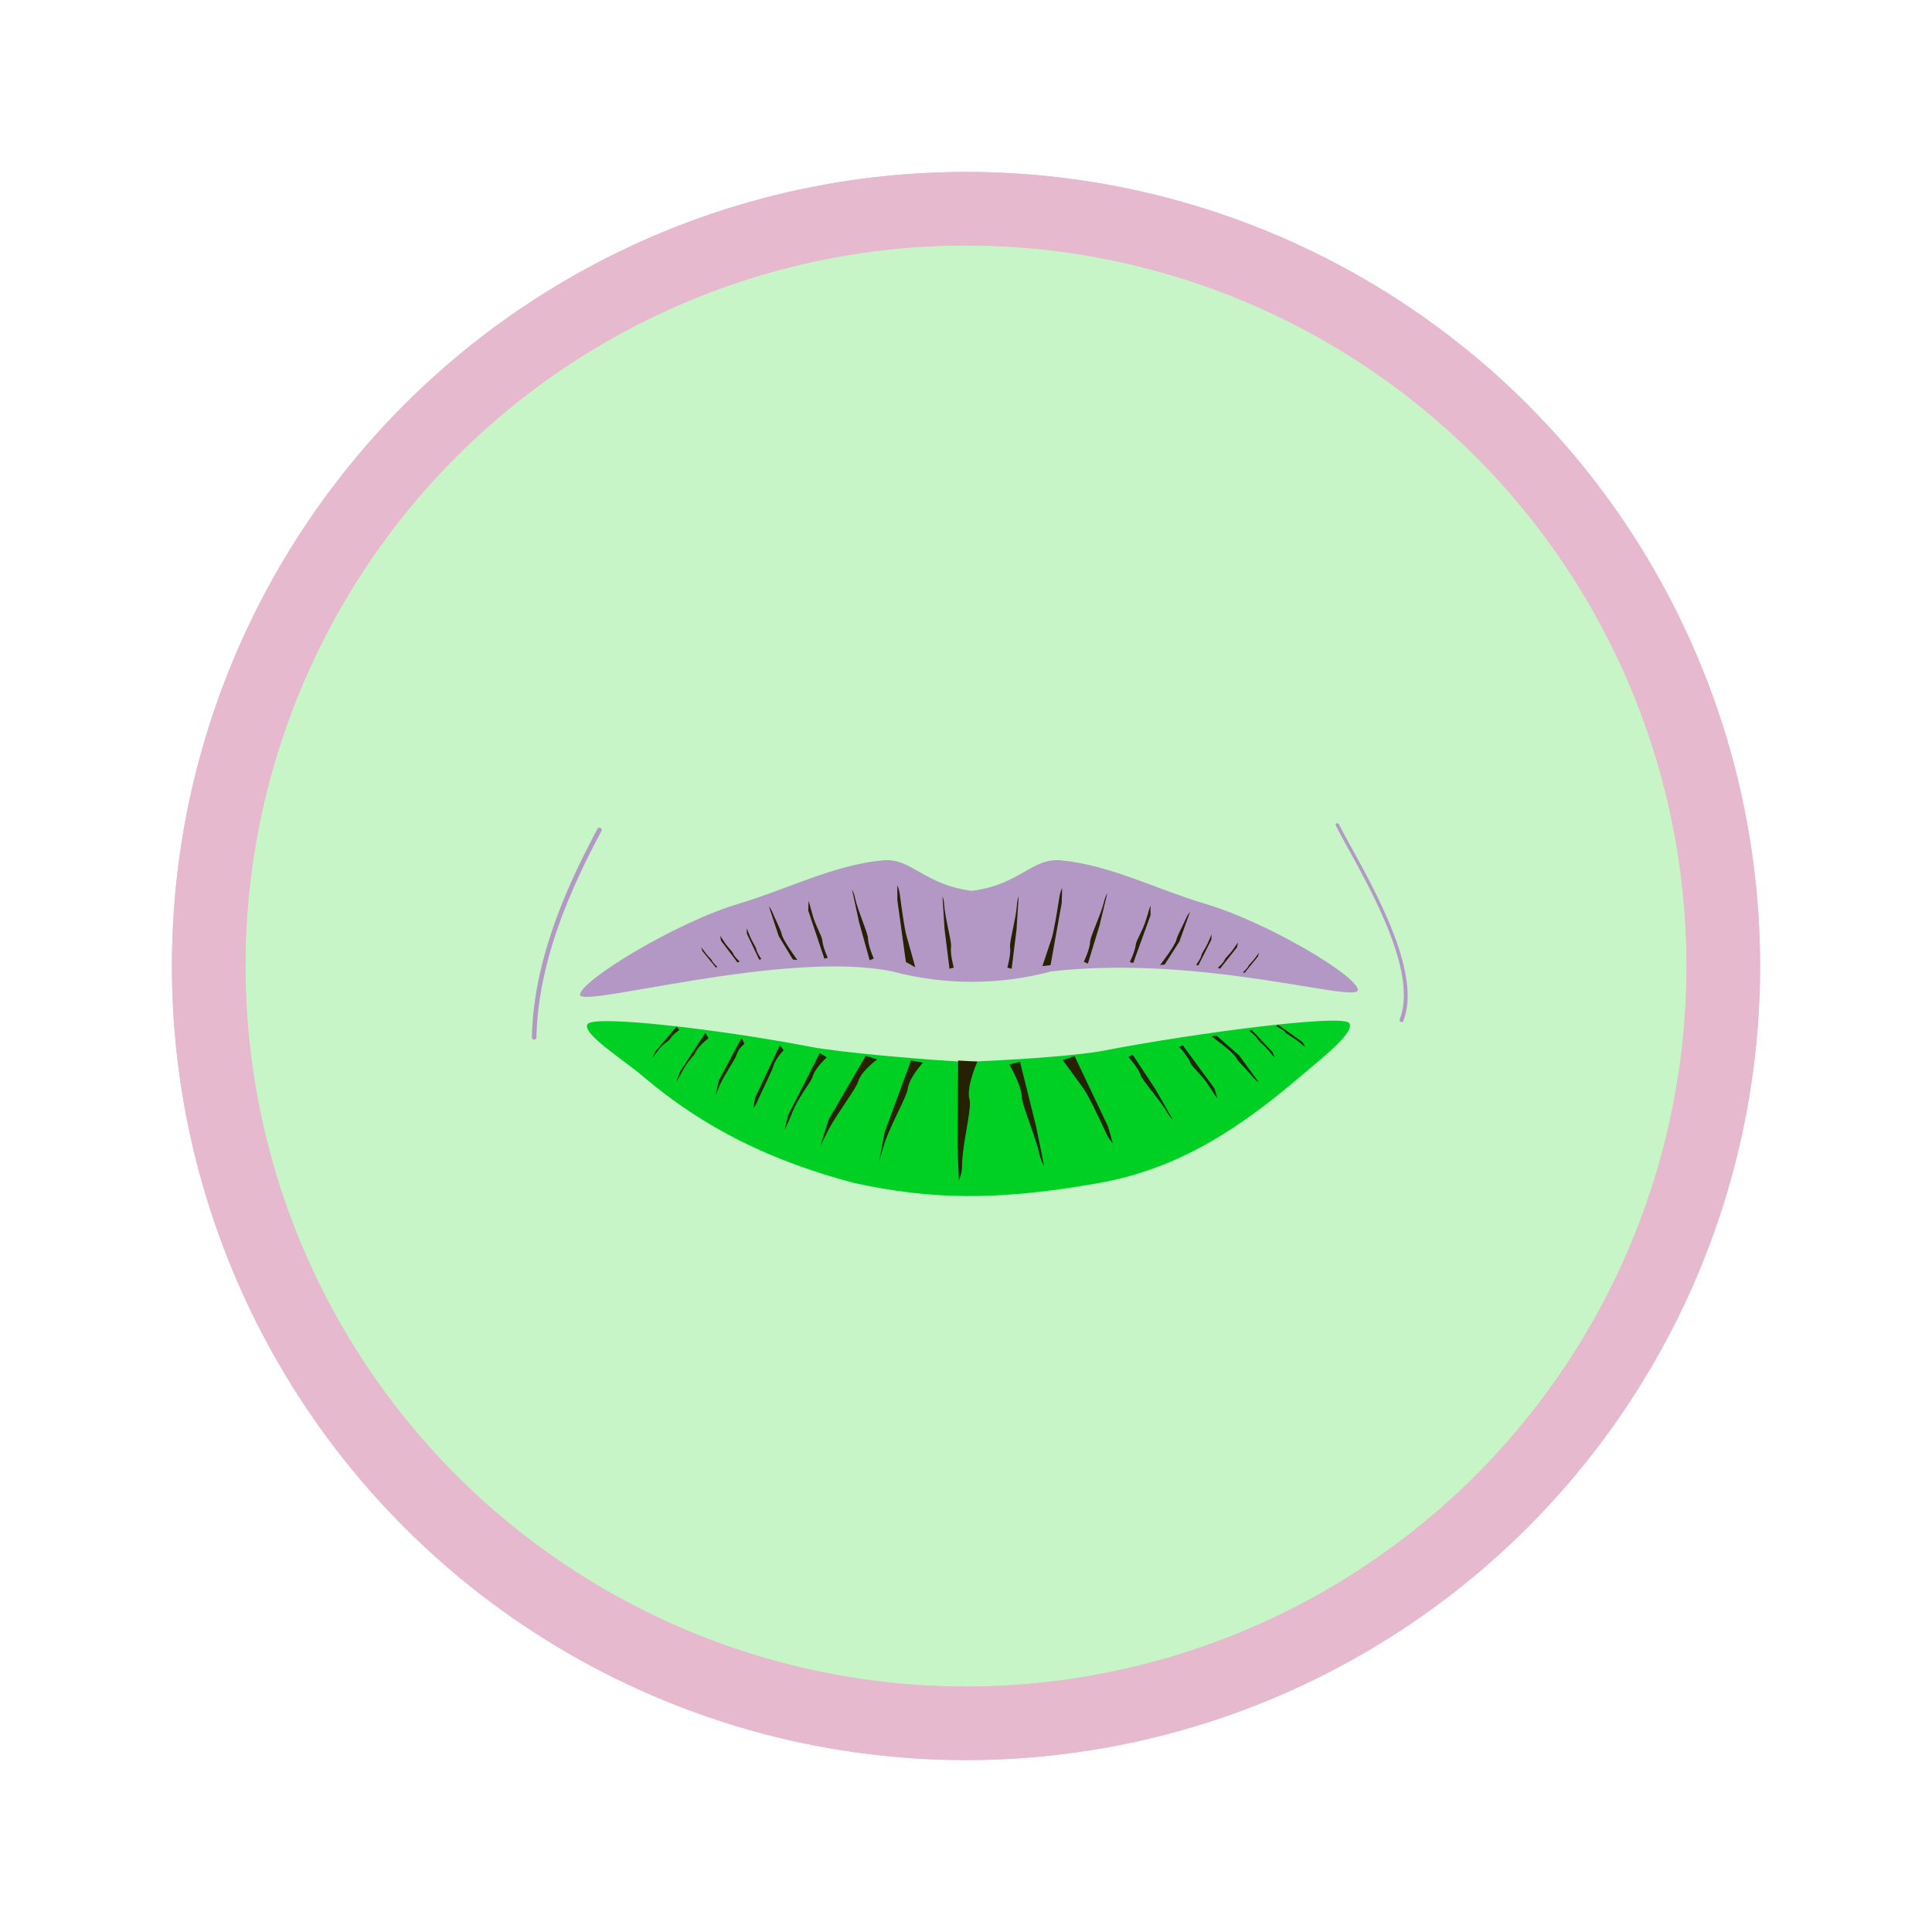 <?xml version="1.0" encoding="UTF-8" standalone="no"?>
<svg
   width="764.23"
   height="764.23"
   viewBox="0 0 764.23 764.23"
   version="1.1"
   id="svg7"
   sodipodi:docname="E5.svg"
   inkscape:version="1.3 (0e150ed6c4, 2023-07-21)"
   inkscape:export-filename="E4-2.svg"
   inkscape:export-xdpi="96"
   inkscape:export-ydpi="96"
   xml:space="preserve"
   xmlns:inkscape="http://www.inkscape.org/namespaces/inkscape"
   xmlns:sodipodi="http://sodipodi.sourceforge.net/DTD/sodipodi-0.dtd"
   xmlns="http://www.w3.org/2000/svg"
   xmlns:svg="http://www.w3.org/2000/svg"><sodipodi:namedview
     id="namedview7"
     pagecolor="#505050"
     bordercolor="#eeeeee"
     borderopacity="1"
     inkscape:showpageshadow="0"
     inkscape:pageopacity="0"
     inkscape:pagecheckerboard="0"
     inkscape:deskcolor="#d1d1d1"
     inkscape:zoom="2"
     inkscape:cx="280.5"
     inkscape:cy="436"
     inkscape:window-width="1920"
     inkscape:window-height="1008"
     inkscape:window-x="1912"
     inkscape:window-y="-8"
     inkscape:window-maximized="1"
     inkscape:current-layer="svg7"
     showguides="true"
     showgrid="false" /><defs
     id="defs2"><clipPath
       clipPathUnits="userSpaceOnUse"
       id="clipPath40"><g
         id="g41"><rect
           width="1920"
           height="1080"
           id="rect40"
           x="0"
           y="0" /></g></clipPath><clipPath
       clipPathUnits="userSpaceOnUse"
       id="clipPath39"><g
         id="g40"><rect
           width="1920"
           height="1080"
           id="rect39"
           x="0"
           y="0" /></g></clipPath><clipPath
       clipPathUnits="userSpaceOnUse"
       id="clipPath73"><g
         id="g75"><g
           id="g74"
           transform="matrix(1,0,0,0.8,0,112.539)"><rect
             width="1920"
             height="1080"
             id="rect73"
             x="0"
             y="0" /></g></g></clipPath><clipPath
       clipPathUnits="userSpaceOnUse"
       id="clipPath71"><g
         id="g73"><g
           id="g72"
           transform="matrix(1,0,0,0.8,0,112.539)"><rect
             width="1920"
             height="1080"
             id="rect71"
             x="0"
             y="0" /></g></g></clipPath><clipPath
       clipPathUnits="userSpaceOnUse"
       id="clipPath69"><g
         id="g71"><g
           id="g70"
           transform="matrix(1,0,0,0.8,0,112.539)"><rect
             width="1920"
             height="1080"
             id="rect69"
             x="0"
             y="0" /></g></g></clipPath><clipPath
       clipPathUnits="userSpaceOnUse"
       id="clipPath67"><g
         id="g69"><g
           id="g68"
           transform="matrix(1,0,0,0.8,0,112.539)"><rect
             width="1920"
             height="1080"
             id="rect67"
             x="0"
             y="0" /></g></g></clipPath><clipPath
       clipPathUnits="userSpaceOnUse"
       id="clipPath65"><g
         id="g67"><g
           id="g66"
           transform="matrix(1,0,0,0.8,0,112.539)"><rect
             width="1920"
             height="1080"
             id="rect65"
             x="0"
             y="0" /></g></g></clipPath><clipPath
       clipPathUnits="userSpaceOnUse"
       id="clipPath63"><g
         id="g65"><g
           id="g64"
           transform="matrix(1,0,0,0.8,0,112.539)"><rect
             width="1920"
             height="1080"
             id="rect63"
             x="0"
             y="0" /></g></g></clipPath><clipPath
       clipPathUnits="userSpaceOnUse"
       id="clipPath61"><g
         id="g63"><g
           id="g62"
           transform="matrix(1,0,0,0.8,0,112.539)"><rect
             width="1920"
             height="1080"
             id="rect61"
             x="0"
             y="0" /></g></g></clipPath><clipPath
       clipPathUnits="userSpaceOnUse"
       id="clipPath59"><g
         id="g61"><g
           id="g60"
           transform="matrix(1,0,0,0.8,0,112.539)"><rect
             width="1920"
             height="1080"
             id="rect59"
             x="0"
             y="0" /></g></g></clipPath><clipPath
       clipPathUnits="userSpaceOnUse"
       id="clipPath57"><g
         id="g59"><g
           id="g58"
           transform="matrix(1,0,0,0.8,0,112.539)"><rect
             width="1920"
             height="1080"
             id="rect57"
             x="0"
             y="0" /></g></g></clipPath><clipPath
       clipPathUnits="userSpaceOnUse"
       id="clipPath55"><g
         id="g57"><g
           id="g56"
           transform="matrix(1,0,0,0.8,0,112.539)"><rect
             width="1920"
             height="1080"
             id="rect55"
             x="0"
             y="0" /></g></g></clipPath><clipPath
       clipPathUnits="userSpaceOnUse"
       id="clipPath53"><g
         id="g55"><g
           id="g54"
           transform="matrix(1,0,0,0.8,0,112.539)"><rect
             width="1920"
             height="1080"
             id="rect53"
             x="0"
             y="0" /></g></g></clipPath><clipPath
       clipPathUnits="userSpaceOnUse"
       id="clipPath51"><g
         id="g53"><g
           id="g52"
           transform="matrix(1,0,0,0.8,0,112.539)"><rect
             width="1920"
             height="1080"
             id="rect51"
             x="0"
             y="0" /></g></g></clipPath><clipPath
       clipPathUnits="userSpaceOnUse"
       id="clipPath49"><g
         id="g51"><g
           id="g50"
           transform="matrix(1,0,0,0.8,0,112.539)"><rect
             width="1920"
             height="1080"
             id="rect49"
             x="0"
             y="0" /></g></g></clipPath><clipPath
       clipPathUnits="userSpaceOnUse"
       id="clipPath47"><g
         id="g49"><g
           id="g48"
           transform="matrix(1,0,0,0.8,0,112.539)"><rect
             width="1920"
             height="1080"
             id="rect47"
             x="0"
             y="0" /></g></g></clipPath><clipPath
       clipPathUnits="userSpaceOnUse"
       id="clipPath45"><g
         id="g47"><g
           id="g46"
           transform="matrix(1,0,0,0.8,0,112.539)"><rect
             width="1920"
             height="1080"
             id="rect45"
             x="0"
             y="0" /></g></g></clipPath><clipPath
       clipPathUnits="userSpaceOnUse"
       id="clipPath11"><g
         id="g12"><rect
           width="1920"
           height="1080"
           id="rect11"
           x="0"
           y="0" /></g></clipPath><clipPath
       clipPathUnits="userSpaceOnUse"
       id="clipPath10"><g
         id="g11"><rect
           width="1920"
           height="1080"
           id="rect10"
           x="0"
           y="0" /></g></clipPath><clipPath
       clipPathUnits="userSpaceOnUse"
       id="clipPath9"><g
         id="g10"><rect
           width="1920"
           height="1080"
           id="rect9"
           x="0"
           y="0" /></g></clipPath><clipPath
       clipPathUnits="userSpaceOnUse"
       id="clipPath8"><g
         id="g9"><rect
           width="1920"
           height="1080"
           id="rect8"
           x="0"
           y="0" /></g></clipPath><clipPath
       clipPathUnits="userSpaceOnUse"
       id="clipPath7"><g
         id="g8"><rect
           width="1920"
           height="1080"
           id="rect7"
           x="0"
           y="0" /></g></clipPath><clipPath
       clipPathUnits="userSpaceOnUse"
       id="clipPath6"><g
         id="g7"><rect
           width="1920"
           height="1080"
           id="rect6"
           x="0"
           y="0" /></g></clipPath><clipPath
       clipPathUnits="userSpaceOnUse"
       id="clipPath8-5"><g
         id="g9-7"><rect
           width="1920"
           height="1080"
           id="rect8-8"
           x="0"
           y="0" /></g></clipPath><clipPath
       clipPathUnits="userSpaceOnUse"
       id="clipPath8-5-6"><g
         id="g9-7-7"><rect
           width="1920"
           height="1080"
           id="rect8-8-5"
           x="0"
           y="0" /></g></clipPath></defs><circle
     style="opacity:0.952;fill:#c4f4c4;fill-opacity:1;stroke:#e6b9cf;stroke-width:29.077;stroke-dasharray:none;stroke-opacity:1"
     id="path44"
     cx="382.115"
     cy="382.115"
     r="299.569"
     sodipodi:insensitive="true" /><path
     id="Pfad_1347"
     data-name="Pfad 1347"
     d="m 476.103,357.33 c -18.296,-5.471 -37.082,-15.147 -56.091,-16.974 -11.603,-1.368 -16.401,9.602 -35.605,12.027 -19.204,-2.425 -24.002,-13.399 -35.605,-12.027 -19.009,1.827 -37.795,11.503 -56.091,16.974 -24.883,7.22 -63.27,30.67 -63.27,36.156 0,5.486 81.117,-17.973 123.481,-9.232 20.635,5.485 42.344,5.485 62.979,0 59.37,-6.847 121.213,12.833 121.213,7.343 0,-5.49 -36.127,-27.047 -61.01,-34.267 z"
     fill="#f79885"
     style="display:inline;fill:#b398c5;fill-opacity:1;stroke-width:1.954"
     sodipodi:nodetypes="cccccsccsc" /><path
     id="Pfad_1348"
     data-name="Pfad 1348"
     d="m 533.702,404.704 c -2.58,-3.745 -62.04,4.101 -96.85,10.845 -12.675,2.441 -41.556,3.944 -54.452,4.495 -12.896,-0.551 -49.277,-3.554 -61.952,-5.995 -34.81,-6.745 -85.415,-12.712 -87.995,-8.967 -2.58,3.745 14.738,14.436 22.474,21.18 23.29,19.694 49.753,32.971 83.113,41.721 29.724,6.411 55.48,7.271 96.501,0 32.226,-5.727 56.044,-22.027 79.333,-41.721 7.726,-6.745 22.406,-17.811 19.828,-21.558 z"
     fill="#f79885"
     style="display:inline;fill:#00d023;fill-opacity:1;stroke-width:1.954"
     sodipodi:nodetypes="ccccsccccc" /><path
     d="m 528.402,326.509 a 0.799,0.618 37.011 0 1 0.324,-0.825 0.799,0.618 37.011 0 1 0.566,0.088 0.799,0.618 37.011 0 1 0.429,0.431 c 0.924,1.86 2.148,4.13 3.567,6.72 1.419,2.59 3.032,5.498 4.733,8.639 1.7,3.14 3.488,6.51 5.257,10.022 0.884,1.756 1.765,3.547 2.626,5.362 0.862,1.815 1.704,3.653 2.516,5.505 0.812,1.852 1.594,3.719 2.331,5.588 0.738,1.869 1.43,3.739 2.065,5.603 0.636,1.864 1.213,3.722 1.719,5.559 0.506,1.838 0.941,3.656 1.291,5.445 0.349,1.789 0.615,3.55 0.78,5.269 0.165,1.719 0.23,3.396 0.183,5.023 -0.047,1.627 -0.206,3.202 -0.492,4.715 -0.143,0.757 -0.317,1.499 -0.525,2.223 -0.208,0.724 -0.451,1.43 -0.727,2.119 a 0.799,0.618 37.011 0 1 -0.21,0.242 0.799,0.618 37.011 0 1 -0.342,0.079 0.799,0.618 37.011 0 1 -0.383,-0.109 0.799,0.618 37.011 0 1 -0.465,-0.951 c 0.263,-0.656 0.493,-1.33 0.691,-2.023 0.197,-0.693 0.363,-1.405 0.499,-2.132 0.272,-1.454 0.423,-2.971 0.464,-4.546 0.042,-1.574 -0.024,-3.204 -0.186,-4.876 -0.162,-1.673 -0.421,-3.389 -0.762,-5.138 -0.341,-1.749 -0.767,-3.532 -1.262,-5.335 -0.495,-1.803 -1.06,-3.627 -1.684,-5.463 -0.624,-1.836 -1.305,-3.683 -2.031,-5.529 -0.727,-1.846 -1.499,-3.694 -2.304,-5.528 -1.609,-3.67 -3.345,-7.29 -5.101,-10.775 -1.756,-3.485 -3.534,-6.836 -5.228,-9.964 -1.695,-3.129 -3.308,-6.037 -4.733,-8.639 -1.424,-2.601 -2.66,-4.895 -3.605,-6.798 z"
     style="fill:#b398c5;stroke-width:1.171;stroke-linecap:round;stroke-miterlimit:10"
     id="path32" /><path
     d="m 237.911,328.727 a 0.898,0.898 0 0 0 -0.372,-1.213 0.898,0.898 0 0 0 -0.683,-0.067 0.898,0.898 0 0 0 -0.533,0.439 c -1.179,2.223 -2.457,4.657 -3.794,7.282 -1.337,2.624 -2.733,5.439 -4.143,8.419 -1.411,2.981 -2.837,6.126 -4.237,9.418 -1.4,3.291 -2.774,6.728 -4.079,10.284 -1.305,3.556 -2.54,7.232 -3.666,11.008 -1.126,3.776 -2.142,7.651 -3.004,11.601 -0.431,1.975 -0.824,3.969 -1.174,5.979 -0.349,2.01 -0.656,4.033 -0.913,6.073 -0.257,2.039 -0.464,4.093 -0.618,6.155 -0.154,2.063 -0.255,4.136 -0.295,6.217 a 0.898,0.898 0 0 0 0.253,0.638 0.898,0.898 0 0 0 0.629,0.277 0.898,0.898 0 0 0 0.345,-0.063 0.898,0.898 0 0 0 0.297,-0.187 0.898,0.898 0 0 0 0.198,-0.288 0.898,0.898 0 0 0 0.075,-0.341 c 0.04,-2.046 0.139,-4.086 0.291,-6.117 0.152,-2.031 0.358,-4.054 0.612,-6.064 0.254,-2.01 0.556,-4.006 0.902,-5.989 0.345,-1.983 0.735,-3.951 1.161,-5.901 0.853,-3.901 1.857,-7.732 2.971,-11.467 1.114,-3.735 2.338,-7.374 3.631,-10.898 1.293,-3.524 2.656,-6.934 4.044,-10.201 1.389,-3.267 2.802,-6.393 4.203,-9.356 1.401,-2.963 2.787,-5.763 4.117,-8.377 1.33,-2.614 2.605,-5.04 3.781,-7.258 z"
     style="fill:#b398c5;stroke-width:1.496;stroke-linecap:round;stroke-miterlimit:10"
     id="path31" /><path
     id="Pfad_395"
     data-name="Pfad 395"
     d="m 293.348,410.53 -8.989,16.855 -1.336,6.05 c 0,0 1.074,-2.911 1.942,-4.762 1.897,-4.064 5.763,-9.436 6.344,-11.329 0.844,-2.751 3.162,-4.463 3.162,-4.463 z"
     fill="#42210b"
     style="fill:#262100;fill-opacity:1;stroke-width:1.343"
     sodipodi:nodetypes="ccccccc" /><path
     id="Pfad_396"
     data-name="Pfad 396"
     d="m 324.275,416.576 -12.534,24.572 -1.422,5.858 c 0.95,-1.878 1.826,-3.822 2.625,-5.824 2.872,-7.577 7.855,-12.925 8.482,-15.257 0.912,-3.388 5.622,-7.688 5.622,-7.688 z"
     fill="#42210b"
     style="fill:#262100;fill-opacity:1;stroke-width:1.4"
     sodipodi:nodetypes="ccccccc" /><path
     id="Pfad_397"
     data-name="Pfad 397"
     d="m 267.636,406.09 -8.255,9.685 -1.276,2.6 c 0,0 1.085,-1.278 1.804,-2.361 2.107,-3.172 4.646,-4.081 5.181,-5.103 0.778,-1.489 3.587,-3.491 3.587,-3.491 z"
     fill="#42210b"
     style="fill:#262100;fill-opacity:1;stroke-width:0.943"
     sodipodi:nodetypes="ccccccc" /><path
     id="Pfad_398"
     data-name="Pfad 398"
     d="m 279.013,408.578 -9.93,15.177 -1.531,4.061 c 0,0 1.301,-2.001 2.17,-3.692 2.532,-4.959 4.77,-6.286 5.421,-7.88 0.934,-2.324 5.136,-5.601 5.136,-5.601 z"
     fill="#42210b"
     style="fill:#262100;fill-opacity:1;stroke-width:1.409"
     sodipodi:nodetypes="ccccccc" /><path
     id="Pfad_399"
     data-name="Pfad 399"
     d="m 342.447,417.672 -14.684,25.215 -3.194,10.243 c 0,0 1.665,-3.435 3.194,-6.332 3.363,-6.359 11.037,-16.375 11.719,-19.022 0.994,-3.848 7.482,-8.723 7.482,-8.723 z"
     fill="#42210b"
     style="fill:#262100;fill-opacity:1;stroke-width:1.551"
     sodipodi:nodetypes="ccccccc" /><path
     id="Pfad_400"
     data-name="Pfad 400"
     d="m 360.384,419.479 -10.435,28.362 -2.22,11.733 c 0,0 1.141,-4.348 2.244,-7.628 2.424,-7.211 8.812,-18.363 9.113,-21.266 0.436,-4.23 5.953,-10.31 5.953,-10.31 z"
     fill="#42210b"
     style="fill:#262100;fill-opacity:1;stroke-width:1.51"
     sodipodi:nodetypes="ccccccc" /><path
     id="Pfad_401"
     data-name="Pfad 401"
     d="m 379.009,419.508 -0.247,34.075 0.544,13.22 a 23.964,17.898 0 0 0 1.247,-6.001 c 0.175,-8.526 3.917,-22.524 2.949,-25.876 -1.415,-4.875 3.115,-15 3.115,-15 z"
     fill="#42210b"
     style="fill:#262100;fill-opacity:1;stroke-width:1.991" /><path
     id="Pfad_402"
     data-name="Pfad 402"
     d="m 308.498,413.506 -9.736,20.557 -0.801,4.304 c 0.629,-0.727 1.19,-1.672 1.657,-2.79 1.947,-4.431 5.774,-11.961 6.324,-13.933 0.801,-2.87 4.031,-6.232 4.031,-6.232 z"
     fill="#42210b"
     style="fill:#262100;fill-opacity:1;stroke-width:1.176"
     sodipodi:nodetypes="ccccccc" /><path
     id="Pfad_403"
     data-name="Pfad 403"
     d="m 481.25,409.695 8.874,7.745 7.763,10.647 a 11.574,13.486 0 0 1 -2.488,-2.271 c -3.024,-3.508 -5.535,-5.848 -6.385,-7.408 -1.245,-2.271 -9.788,-8.494 -9.788,-8.494 z"
     fill="#42210b"
     style="fill:#262100;fill-opacity:1;stroke-width:1.457" /><path
     id="Pfad_404"
     data-name="Pfad 404"
     d="m 447.975,417.087 9.106,13.859 6.832,11.944 c -0.949,-0.916 -1.75,-1.969 -2.376,-3.122 -2.696,-4.681 -9.655,-12.346 -10.272,-14.346 -0.904,-2.91 -4.879,-7.294 -4.879,-7.294 z"
     fill="#42210b"
     style="fill:#262100;fill-opacity:1;stroke-width:1.278"
     sodipodi:nodetypes="ccccccc" /><path
     id="Pfad_405"
     data-name="Pfad 405"
     d="m 425.055,417.755 13.179,27.71 1.943,6.712 a 18.45,14.947 0 0 1 -2.725,-4.149 c -2.871,-6.166 -6.865,-14.62 -8.773,-17.298 -2.426,-3.401 -8.269,-11.384 -8.269,-11.384 z"
     fill="#42210b"
     style="fill:#262100;fill-opacity:1;stroke-width:1.68" /><path
     id="Pfad_406"
     data-name="Pfad 406"
     d="m 403.476,420.001 6.358,25.556 3.162,15.622 a 16.334,16.867 0 0 1 -1.947,-5.1 c -1.774,-7.435 -6.842,-19.235 -6.887,-22.274 -0.069,-4.426 -4.871,-12.748 -4.871,-12.748 z"
     fill="#42210b"
     style="fill:#262100;fill-opacity:1;stroke-width:1.591" /><path
     id="Pfad_407"
     data-name="Pfad 407"
     d="m 467.84,413.472 12.639,17.179 1.001,3.811 c 0,0 -2.181,-3.153 -3.288,-4.939 -2.432,-3.924 -6.637,-7.416 -7.325,-9.162 -1,-2.541 -4.397,-6.229 -4.397,-6.229 z"
     fill="#42210b"
     style="fill:#262100;fill-opacity:1;stroke-width:1.237"
     sodipodi:nodetypes="ccccccc" /><path
     id="Pfad_408"
     data-name="Pfad 408"
     d="m 495.037,407.328 8.403,8.914 0.74,2.103 c 0,0 -1.457,-1.647 -2.2,-2.587 -1.636,-2.067 -3.982,-3.735 -4.464,-4.688 -0.702,-1.379 -3.313,-3.273 -3.313,-3.273 z"
     fill="#42210b"
     style="fill:#262100;fill-opacity:1;stroke-width:0.968" /><path
     id="Pfad_409"
     data-name="Pfad 409"
     d="m 505.594,405.376 9.677,6.893 0.976,1.832 c 0,0 -1.686,-1.288 -2.558,-2.039 -1.915,-1.651 -4.54,-2.812 -5.136,-3.613 -0.864,-1.166 -3.793,-2.496 -3.793,-2.496 z"
     fill="#42210b"
     style="fill:#262100;fill-opacity:1;stroke-width:0.966" /><circle
     style="opacity:1;fill:none;fill-opacity:1;stroke:#e6b9cf;stroke-width:29.077;stroke-dasharray:none;stroke-opacity:1"
     id="circle79"
     cx="382.115"
     cy="382.115"
     r="299.569" /><path
     id="path3"
     data-name="Pfad 403"
     d="m 460.714,381.531 5.824,-9.119 4.191,-11.71 c -0.642,0.769 -1.183,1.662 -1.609,2.653 -1.782,3.945 -3.395,6.669 -3.762,8.331 -0.54,2.422 -6.435,10.011 -6.435,10.011 z"
     fill="#42210b"
     style="fill:#262100;fill-opacity:1;stroke-width:1.361"
     sodipodi:nodetypes="ccccccc" /><path
     id="path4"
     data-name="Pfad 404"
     d="m 430.329,381.158 4.596,-15.058 3.088,-12.788 c -0.602,1.06 -1.046,2.225 -1.314,3.453 -1.226,5.015 -5.421,13.701 -5.485,15.744 -0.098,2.974 -2.493,7.94 -2.493,7.94 z"
     fill="#42210b"
     style="fill:#262100;fill-opacity:1;stroke-width:1.194"
     sodipodi:nodetypes="ccccccc" /><path
     id="path5"
     data-name="Pfad 405"
     d="m 415.56,381.768 4.413,-24.579 0.174,-5.945 c -0.581,1.258 -0.965,2.59 -1.14,3.947 -0.895,5.655 -2.162,13.419 -2.999,15.992 -1.065,3.269 -3.665,10.97 -3.665,10.97 z"
     fill="#42210b"
     style="fill:#262100;fill-opacity:1;stroke-width:1.297"
     sodipodi:nodetypes="ccccccc" /><path
     id="path6"
     data-name="Pfad 407"
     d="m 448.257,380.946 6.86,-18.916 -0.029,-3.861 c 0,0 -1.14,3.446 -1.675,5.374 -1.175,4.236 -3.977,8.386 -4.161,10.197 -0.267,2.636 -2.328,6.825 -2.328,6.825 z"
     fill="#42210b"
     style="fill:#262100;fill-opacity:1;stroke-width:1.156"
     sodipodi:nodetypes="ccccccc" /><path
     id="path7"
     data-name="Pfad 408"
     d="m 473.996,381.931 5.146,-10.159 0.146,-2.166 c 0,0 -0.868,1.859 -1.288,2.904 -0.925,2.297 -2.552,4.343 -2.745,5.351 -0.282,1.46 -2.085,3.772 -2.085,3.772 z"
     fill="#42210b"
     style="fill:#262100;fill-opacity:1;stroke-width:0.905"
     sodipodi:nodetypes="ccccccc" /><path
     id="path8"
     data-name="Pfad 409"
     d="m 482.582,383.198 6.713,-8.447 0.412,-1.948 c 0,0 -1.15,1.556 -1.724,2.442 -1.262,1.948 -3.248,3.556 -3.574,4.439 -0.471,1.285 -2.679,3.112 -2.679,3.112 z"
     fill="#42210b"
     style="fill:#262100;fill-opacity:1;stroke-width:0.903"
     sodipodi:nodetypes="ccccccc" /><path
     id="path15"
     data-name="Pfad 404"
     d="m 400.173,383.209 1.933,-15.565 0.838,-13.093 c -0.411,1.139 -0.647,2.356 -0.7,3.609 -0.343,5.137 -2.982,14.354 -2.692,16.38 0.417,2.949 -1.088,8.219 -1.088,8.219 z"
     fill="#42210b"
     style="fill:#262100;fill-opacity:1;stroke-width:1.194"
     sodipodi:nodetypes="ccccccc" /><path
     id="path9"
     data-name="Pfad 403"
     d="m 313.628,379.535 -5.596,-9.246 -3.899,-11.8 c 0.622,0.783 1.141,1.687 1.543,2.688 1.683,3.983 3.228,6.742 3.554,8.412 0.48,2.433 6.185,10.151 6.185,10.151 z"
     fill="#42210b"
     style="fill:#262100;fill-opacity:1;stroke-width:1.361"
     sodipodi:nodetypes="ccccccc" /><path
     id="path10"
     data-name="Pfad 404"
     d="m 344.014,379.837 -4.221,-15.156 -2.77,-12.853 c 0.576,1.073 0.99,2.247 1.228,3.481 1.101,5.041 5.08,13.817 5.093,15.862 0.024,2.975 2.296,7.993 2.296,7.993 z"
     fill="#42210b"
     style="fill:#262100;fill-opacity:1;stroke-width:1.194"
     sodipodi:nodetypes="ccccccc" /><path
     id="path11"
     data-name="Pfad 405"
     d="m 358.341,380.518 -3.378,-24.412 -0.026,-5.947 c 0.549,1.271 0.901,2.611 1.042,3.971 0.755,5.673 1.829,13.463 2.601,16.055 0.984,3.292 3.458,12.438 3.458,12.438 z"
     fill="#42210b"
     style="fill:#262100;fill-opacity:1;stroke-width:1.297"
     sodipodi:nodetypes="ccccccc" /><path
     id="path12"
     data-name="Pfad 407"
     d="m 326.096,379.227 -6.388,-19.063 0.125,-3.859 c 0,0 1.054,3.471 1.541,5.41 1.07,4.261 3.767,8.472 3.907,10.287 0.201,2.642 2.158,6.874 2.158,6.874 z"
     fill="#42210b"
     style="fill:#262100;fill-opacity:1;stroke-width:1.156"
     sodipodi:nodetypes="ccccccc" /><path
     id="path13"
     data-name="Pfad 408"
     d="m 300.339,379.64 -4.892,-10.27 -0.092,-2.168 c 0,0 0.822,1.878 1.216,2.932 0.868,2.317 2.444,4.398 2.611,5.411 0.246,1.466 1.991,3.817 1.991,3.817 z"
     fill="#42210b"
     style="fill:#262100;fill-opacity:1;stroke-width:0.905"
     sodipodi:nodetypes="ccccccc" /><path
     id="path14"
     data-name="Pfad 409"
     d="m 291.724,380.716 -6.502,-8.594 -0.363,-1.957 c 0,0 1.111,1.581 1.663,2.48 1.213,1.975 3.159,3.627 3.463,4.517 0.439,1.295 2.601,3.171 2.601,3.171 z"
     fill="#42210b"
     style="fill:#262100;fill-opacity:1;stroke-width:0.903"
     sodipodi:nodetypes="ccccccc" /><path
     id="path16"
     data-name="Pfad 404"
     d="m 375.581,383.209 -1.933,-15.565 -0.838,-13.093 c 0.411,1.139 0.647,2.356 0.7,3.609 0.343,5.137 2.982,14.354 2.692,16.38 -0.417,2.949 1.088,8.219 1.088,8.219 z"
     fill="#42210b"
     style="fill:#262100;fill-opacity:1;stroke-width:1.194"
     sodipodi:nodetypes="ccccccc" /><path
     id="path17"
     data-name="Pfad 408"
     d="m 283.195,382.753 -5.364,-6.554 -0.455,-1.534 c 0,0 0.928,1.21 1.401,1.9 1.04,1.517 2.548,2.751 2.851,3.448 0.44,1.008 2.118,2.409 2.118,2.409 z"
     fill="#42210b"
     style="fill:#262100;fill-opacity:1;stroke-width:0.666"
     sodipodi:nodetypes="ccccccc" /><path
     id="path18"
     data-name="Pfad 408"
     d="m 492.242,384.901 5.364,-6.554 0.455,-1.534 c 0,0 -0.928,1.21 -1.401,1.9 -1.04,1.517 -2.548,2.751 -2.851,3.448 -0.44,1.008 -2.118,2.409 -2.118,2.409 z"
     fill="#42210b"
     style="fill:#262100;fill-opacity:1;stroke-width:0.666"
     sodipodi:nodetypes="ccccccc" /></svg>
